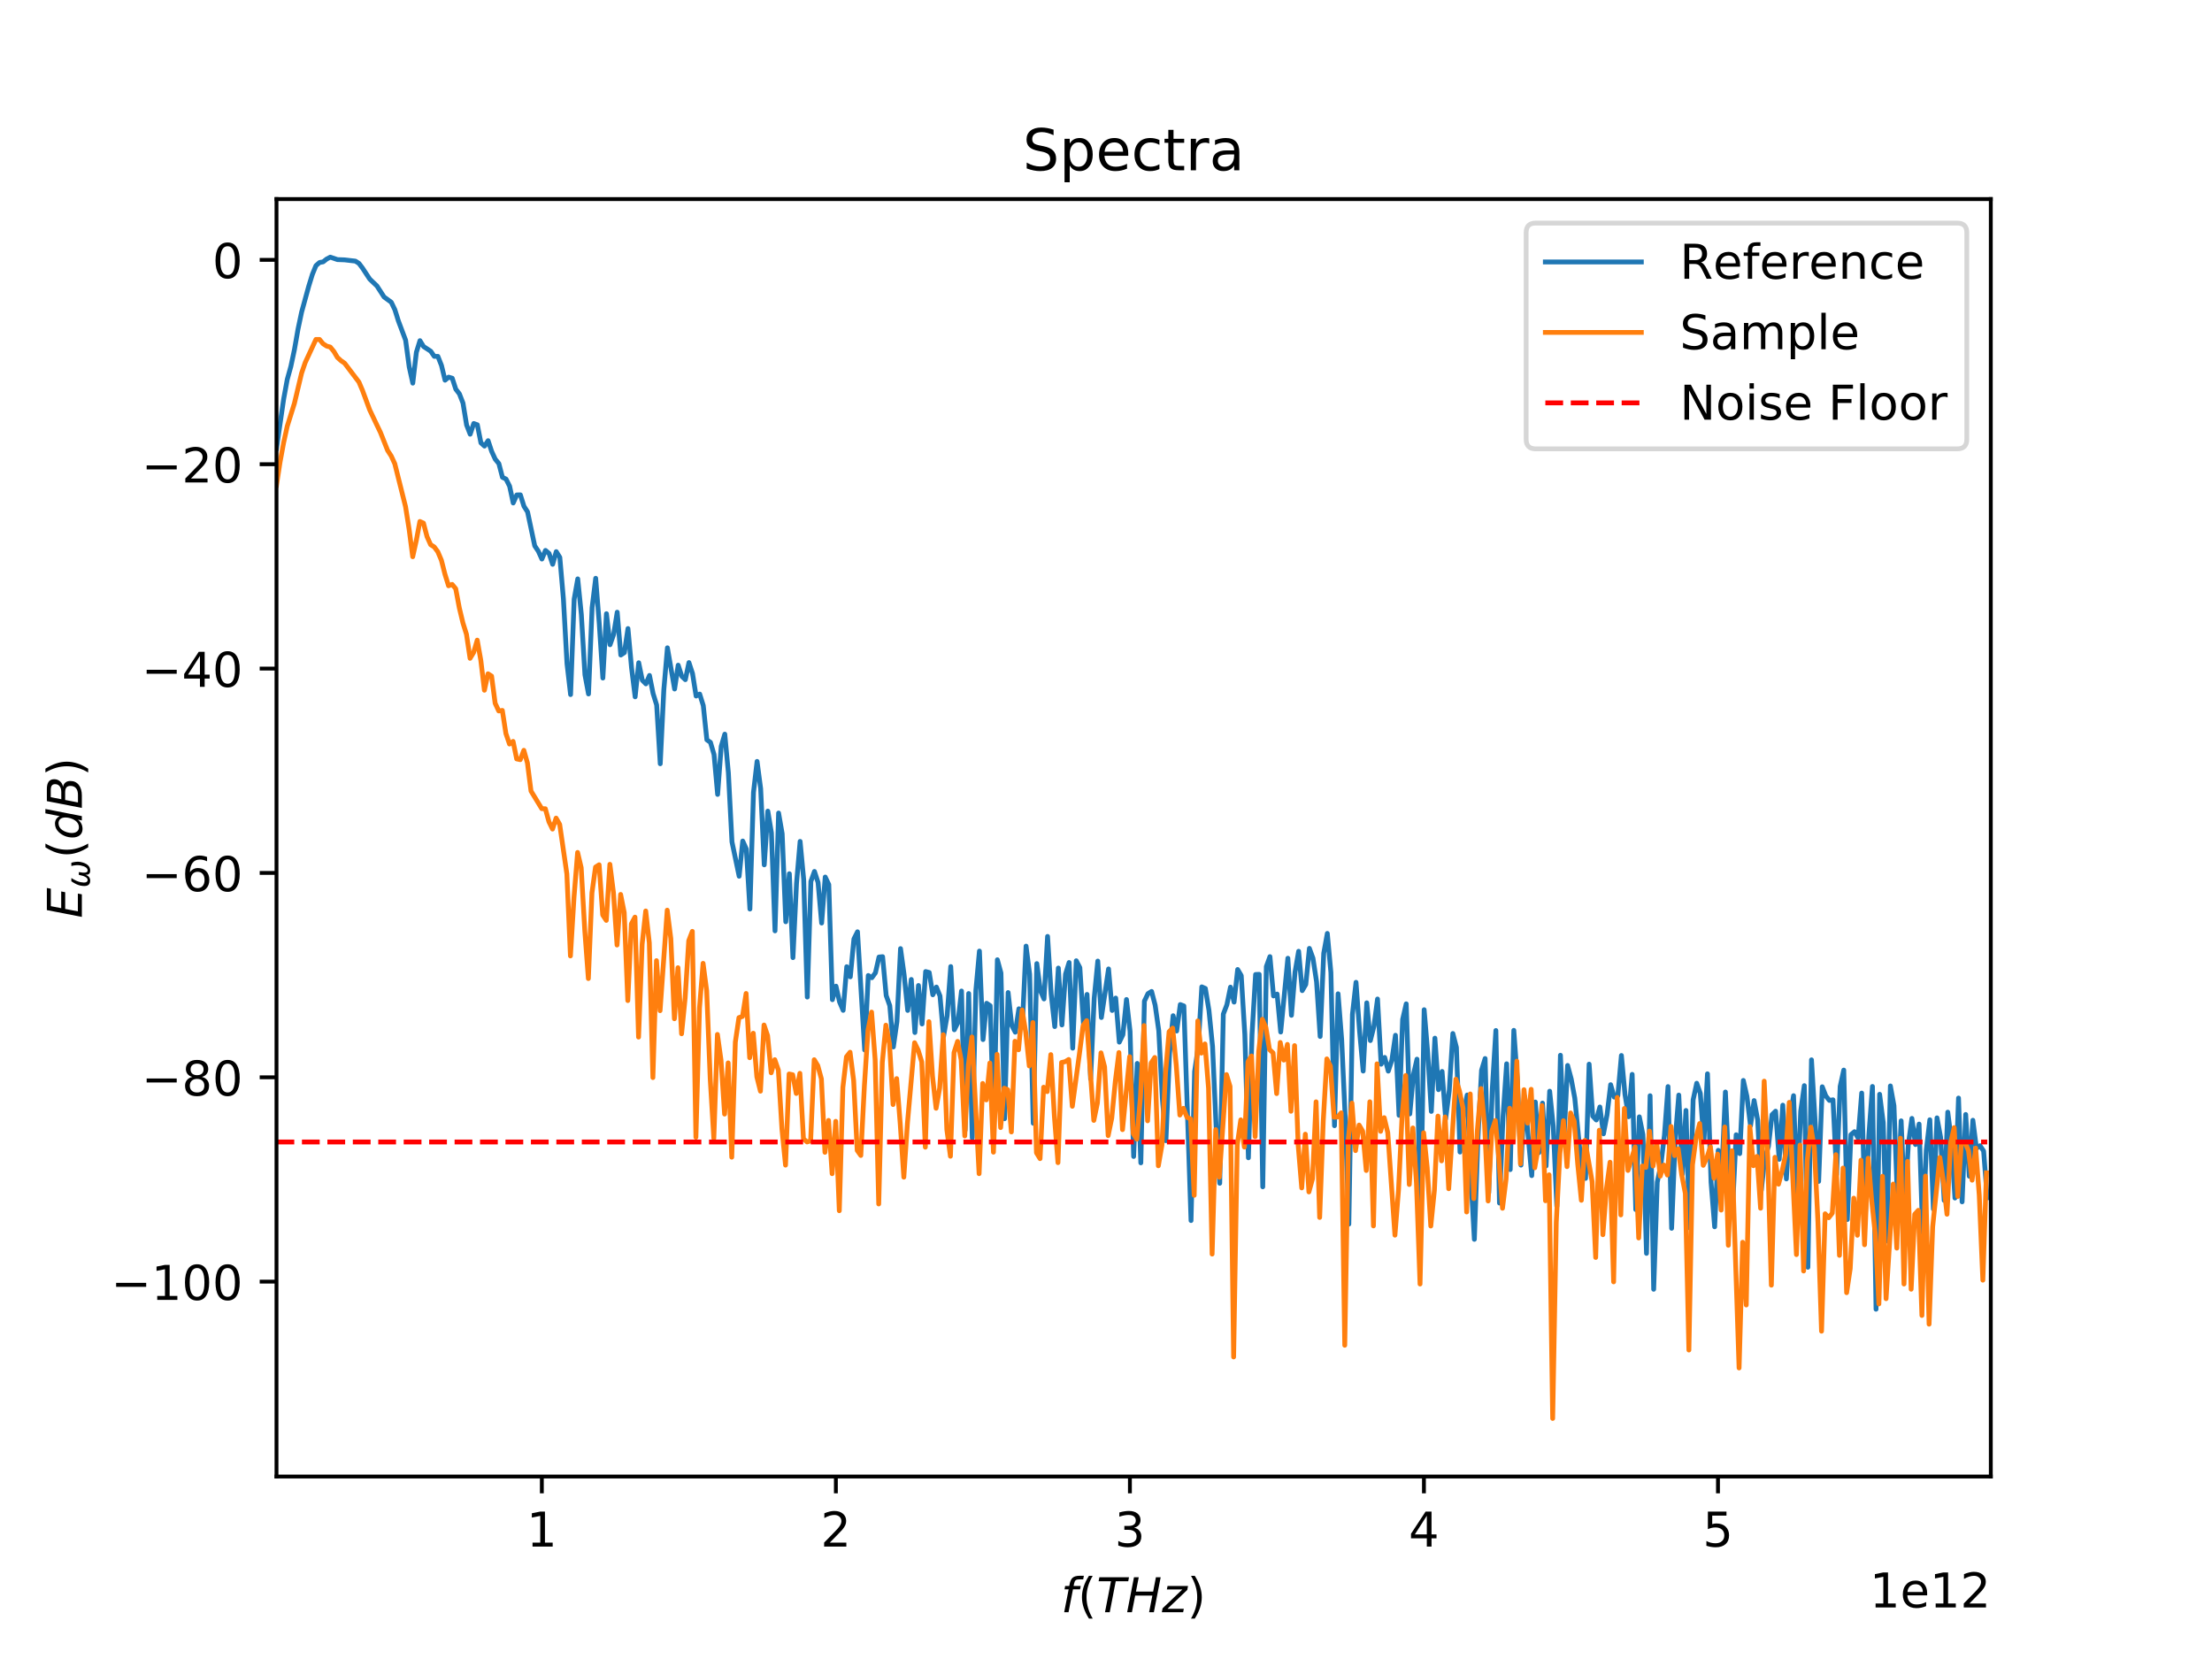 <?xml version="1.0" encoding="utf-8" standalone="no"?>
<!DOCTYPE svg PUBLIC "-//W3C//DTD SVG 1.1//EN"
  "http://www.w3.org/Graphics/SVG/1.1/DTD/svg11.dtd">
<!-- Created with matplotlib (https://matplotlib.org/) -->
<svg height="345.6pt" version="1.1" viewBox="0 0 460.8 345.6" width="460.8pt" xmlns="http://www.w3.org/2000/svg" xmlns:xlink="http://www.w3.org/1999/xlink">
 <defs>
  <style type="text/css">
*{stroke-linecap:butt;stroke-linejoin:round;}
  </style>
 </defs>
 <g id="figure_1">
  <g id="patch_1">
   <path d="M 0 345.6 
L 460.8 345.6 
L 460.8 0 
L 0 0 
z
" style="fill:#ffffff;"/>
  </g>
  <g id="axes_1">
   <g id="patch_2">
    <path d="M 57.6 307.584 
L 414.72 307.584 
L 414.72 41.472 
L 57.6 41.472 
z
" style="fill:#ffffff;"/>
   </g>
   <g id="matplotlib.axis_1">
    <g id="xtick_1">
     <g id="line2d_1">
      <defs>
       <path d="M 0 0 
L 0 3.5 
" id="m67a1e6353a" style="stroke:#000000;stroke-width:0.8;"/>
      </defs>
      <g>
       <use style="stroke:#000000;stroke-width:0.8;" x="112.876" xlink:href="#m67a1e6353a" y="307.584"/>
      </g>
     </g>
     <g id="text_1">
      <!-- 1 -->
      <defs>
       <path d="M 12.406 8.297 
L 28.516 8.297 
L 28.516 63.922 
L 10.984 60.406 
L 10.984 69.391 
L 28.422 72.906 
L 38.281 72.906 
L 38.281 8.297 
L 54.391 8.297 
L 54.391 0 
L 12.406 0 
z
" id="DejaVuSans-49"/>
      </defs>
      <g transform="translate(109.694 322.182)scale(0.1 -0.1)">
       <use xlink:href="#DejaVuSans-49"/>
      </g>
     </g>
    </g>
    <g id="xtick_2">
     <g id="line2d_2">
      <g>
       <use style="stroke:#000000;stroke-width:0.8;" x="174.128" xlink:href="#m67a1e6353a" y="307.584"/>
      </g>
     </g>
     <g id="text_2">
      <!-- 2 -->
      <defs>
       <path d="M 19.188 8.297 
L 53.609 8.297 
L 53.609 0 
L 7.328 0 
L 7.328 8.297 
Q 12.938 14.109 22.625 23.891 
Q 32.328 33.688 34.812 36.531 
Q 39.547 41.844 41.422 45.531 
Q 43.312 49.219 43.312 52.781 
Q 43.312 58.594 39.234 62.25 
Q 35.156 65.922 28.609 65.922 
Q 23.969 65.922 18.812 64.312 
Q 13.672 62.703 7.812 59.422 
L 7.812 69.391 
Q 13.766 71.781 18.938 73 
Q 24.125 74.219 28.422 74.219 
Q 39.75 74.219 46.484 68.547 
Q 53.219 62.891 53.219 53.422 
Q 53.219 48.922 51.531 44.891 
Q 49.859 40.875 45.406 35.406 
Q 44.188 33.984 37.641 27.219 
Q 31.109 20.453 19.188 8.297 
z
" id="DejaVuSans-50"/>
      </defs>
      <g transform="translate(170.947 322.182)scale(0.1 -0.1)">
       <use xlink:href="#DejaVuSans-50"/>
      </g>
     </g>
    </g>
    <g id="xtick_3">
     <g id="line2d_3">
      <g>
       <use style="stroke:#000000;stroke-width:0.8;" x="235.381" xlink:href="#m67a1e6353a" y="307.584"/>
      </g>
     </g>
     <g id="text_3">
      <!-- 3 -->
      <defs>
       <path d="M 40.578 39.312 
Q 47.656 37.797 51.625 33 
Q 55.609 28.219 55.609 21.188 
Q 55.609 10.406 48.188 4.484 
Q 40.766 -1.422 27.094 -1.422 
Q 22.516 -1.422 17.656 -0.516 
Q 12.797 0.391 7.625 2.203 
L 7.625 11.719 
Q 11.719 9.328 16.594 8.109 
Q 21.484 6.891 26.812 6.891 
Q 36.078 6.891 40.938 10.547 
Q 45.797 14.203 45.797 21.188 
Q 45.797 27.641 41.281 31.266 
Q 36.766 34.906 28.719 34.906 
L 20.219 34.906 
L 20.219 43.016 
L 29.109 43.016 
Q 36.375 43.016 40.234 45.922 
Q 44.094 48.828 44.094 54.297 
Q 44.094 59.906 40.109 62.906 
Q 36.141 65.922 28.719 65.922 
Q 24.656 65.922 20.016 65.031 
Q 15.375 64.156 9.812 62.312 
L 9.812 71.094 
Q 15.438 72.656 20.344 73.438 
Q 25.25 74.219 29.594 74.219 
Q 40.828 74.219 47.359 69.109 
Q 53.906 64.016 53.906 55.328 
Q 53.906 49.266 50.438 45.094 
Q 46.969 40.922 40.578 39.312 
z
" id="DejaVuSans-51"/>
      </defs>
      <g transform="translate(232.199 322.182)scale(0.1 -0.1)">
       <use xlink:href="#DejaVuSans-51"/>
      </g>
     </g>
    </g>
    <g id="xtick_4">
     <g id="line2d_4">
      <g>
       <use style="stroke:#000000;stroke-width:0.8;" x="296.633" xlink:href="#m67a1e6353a" y="307.584"/>
      </g>
     </g>
     <g id="text_4">
      <!-- 4 -->
      <defs>
       <path d="M 37.797 64.312 
L 12.891 25.391 
L 37.797 25.391 
z
M 35.203 72.906 
L 47.609 72.906 
L 47.609 25.391 
L 58.016 25.391 
L 58.016 17.188 
L 47.609 17.188 
L 47.609 0 
L 37.797 0 
L 37.797 17.188 
L 4.891 17.188 
L 4.891 26.703 
z
" id="DejaVuSans-52"/>
      </defs>
      <g transform="translate(293.452 322.182)scale(0.1 -0.1)">
       <use xlink:href="#DejaVuSans-52"/>
      </g>
     </g>
    </g>
    <g id="xtick_5">
     <g id="line2d_5">
      <g>
       <use style="stroke:#000000;stroke-width:0.8;" x="357.886" xlink:href="#m67a1e6353a" y="307.584"/>
      </g>
     </g>
     <g id="text_5">
      <!-- 5 -->
      <defs>
       <path d="M 10.797 72.906 
L 49.516 72.906 
L 49.516 64.594 
L 19.828 64.594 
L 19.828 46.734 
Q 21.969 47.469 24.109 47.828 
Q 26.266 48.188 28.422 48.188 
Q 40.625 48.188 47.75 41.5 
Q 54.891 34.812 54.891 23.391 
Q 54.891 11.625 47.562 5.094 
Q 40.234 -1.422 26.906 -1.422 
Q 22.312 -1.422 17.547 -0.641 
Q 12.797 0.141 7.719 1.703 
L 7.719 11.625 
Q 12.109 9.234 16.797 8.062 
Q 21.484 6.891 26.703 6.891 
Q 35.156 6.891 40.078 11.328 
Q 45.016 15.766 45.016 23.391 
Q 45.016 31 40.078 35.438 
Q 35.156 39.891 26.703 39.891 
Q 22.75 39.891 18.812 39.016 
Q 14.891 38.141 10.797 36.281 
z
" id="DejaVuSans-53"/>
      </defs>
      <g transform="translate(354.704 322.182)scale(0.1 -0.1)">
       <use xlink:href="#DejaVuSans-53"/>
      </g>
     </g>
    </g>
    <g id="text_6">
     <!-- $f (THz)$ -->
     <defs>
      <path d="M 47.797 75.984 
L 46.391 68.5 
L 37.797 68.5 
Q 32.906 68.5 30.688 66.578 
Q 28.469 64.656 27.391 59.516 
L 26.422 54.688 
L 41.219 54.688 
L 39.891 47.703 
L 25.094 47.703 
L 15.828 0 
L 6.781 0 
L 16.109 47.703 
L 7.516 47.703 
L 8.797 54.688 
L 17.391 54.688 
L 18.109 58.5 
Q 19.969 68.172 24.625 72.078 
Q 29.297 75.984 39.312 75.984 
z
" id="DejaVuSans-Oblique-102"/>
      <path d="M 31 75.875 
Q 24.469 64.656 21.281 53.656 
Q 18.109 42.672 18.109 31.391 
Q 18.109 20.125 21.312 9.062 
Q 24.516 -2 31 -13.188 
L 23.188 -13.188 
Q 15.875 -1.703 12.234 9.375 
Q 8.594 20.453 8.594 31.391 
Q 8.594 42.281 12.203 53.312 
Q 15.828 64.359 23.188 75.875 
z
" id="DejaVuSans-40"/>
      <path d="M 5.906 72.906 
L 67.578 72.906 
L 66.016 64.594 
L 39.984 64.594 
L 27.484 0 
L 17.578 0 
L 30.078 64.594 
L 4.297 64.594 
z
" id="DejaVuSans-Oblique-84"/>
      <path d="M 16.891 72.906 
L 26.812 72.906 
L 21 43.016 
L 56.781 43.016 
L 62.594 72.906 
L 72.516 72.906 
L 58.297 0 
L 48.391 0 
L 55.172 34.719 
L 19.391 34.719 
L 12.594 0 
L 2.688 0 
z
" id="DejaVuSans-Oblique-72"/>
      <path d="M 11.625 54.688 
L 54.297 54.688 
L 52.688 46.484 
L 11.531 7.172 
L 45.516 7.172 
L 44.094 0 
L -0.297 0 
L 1.312 8.203 
L 42.484 47.516 
L 10.203 47.516 
z
" id="DejaVuSans-Oblique-122"/>
      <path d="M 8.016 75.875 
L 15.828 75.875 
Q 23.141 64.359 26.781 53.312 
Q 30.422 42.281 30.422 31.391 
Q 30.422 20.453 26.781 9.375 
Q 23.141 -1.703 15.828 -13.188 
L 8.016 -13.188 
Q 14.5 -2 17.703 9.062 
Q 20.906 20.125 20.906 31.391 
Q 20.906 42.672 17.703 53.656 
Q 14.5 64.656 8.016 75.875 
z
" id="DejaVuSans-41"/>
     </defs>
     <g transform="translate(221.01 335.861)scale(0.1 -0.1)">
      <use transform="translate(0 0.016)" xlink:href="#DejaVuSans-Oblique-102"/>
      <use transform="translate(35.205 0.016)" xlink:href="#DejaVuSans-40"/>
      <use transform="translate(74.219 0.016)" xlink:href="#DejaVuSans-Oblique-84"/>
      <use transform="translate(135.303 0.016)" xlink:href="#DejaVuSans-Oblique-72"/>
      <use transform="translate(210.498 0.016)" xlink:href="#DejaVuSans-Oblique-122"/>
      <use transform="translate(262.988 0.016)" xlink:href="#DejaVuSans-41"/>
     </g>
    </g>
    <g id="text_7">
     <!-- 1e12 -->
     <defs>
      <path d="M 56.203 29.594 
L 56.203 25.203 
L 14.891 25.203 
Q 15.484 15.922 20.484 11.062 
Q 25.484 6.203 34.422 6.203 
Q 39.594 6.203 44.453 7.469 
Q 49.312 8.734 54.109 11.281 
L 54.109 2.781 
Q 49.266 0.734 44.188 -0.344 
Q 39.109 -1.422 33.891 -1.422 
Q 20.797 -1.422 13.156 6.188 
Q 5.516 13.812 5.516 26.812 
Q 5.516 40.234 12.766 48.109 
Q 20.016 56 32.328 56 
Q 43.359 56 49.781 48.891 
Q 56.203 41.797 56.203 29.594 
z
M 47.219 32.234 
Q 47.125 39.594 43.094 43.984 
Q 39.062 48.391 32.422 48.391 
Q 24.906 48.391 20.391 44.141 
Q 15.875 39.891 15.188 32.172 
z
" id="DejaVuSans-101"/>
     </defs>
     <g transform="translate(389.479 334.861)scale(0.1 -0.1)">
      <use xlink:href="#DejaVuSans-49"/>
      <use x="63.623" xlink:href="#DejaVuSans-101"/>
      <use x="125.146" xlink:href="#DejaVuSans-49"/>
      <use x="188.77" xlink:href="#DejaVuSans-50"/>
     </g>
    </g>
   </g>
   <g id="matplotlib.axis_2">
    <g id="ytick_1">
     <g id="line2d_6">
      <defs>
       <path d="M 0 0 
L -3.5 0 
" id="m14f58f505a" style="stroke:#000000;stroke-width:0.8;"/>
      </defs>
      <g>
       <use style="stroke:#000000;stroke-width:0.8;" x="57.6" xlink:href="#m14f58f505a" y="266.992"/>
      </g>
     </g>
     <g id="text_8">
      <!-- −100 -->
      <defs>
       <path d="M 10.594 35.5 
L 73.188 35.5 
L 73.188 27.203 
L 10.594 27.203 
z
" id="DejaVuSans-8722"/>
       <path d="M 31.781 66.406 
Q 24.172 66.406 20.328 58.906 
Q 16.5 51.422 16.5 36.375 
Q 16.5 21.391 20.328 13.891 
Q 24.172 6.391 31.781 6.391 
Q 39.453 6.391 43.281 13.891 
Q 47.125 21.391 47.125 36.375 
Q 47.125 51.422 43.281 58.906 
Q 39.453 66.406 31.781 66.406 
z
M 31.781 74.219 
Q 44.047 74.219 50.516 64.516 
Q 56.984 54.828 56.984 36.375 
Q 56.984 17.969 50.516 8.266 
Q 44.047 -1.422 31.781 -1.422 
Q 19.531 -1.422 13.062 8.266 
Q 6.594 17.969 6.594 36.375 
Q 6.594 54.828 13.062 64.516 
Q 19.531 74.219 31.781 74.219 
z
" id="DejaVuSans-48"/>
      </defs>
      <g transform="translate(23.133 270.792)scale(0.1 -0.1)">
       <use xlink:href="#DejaVuSans-8722"/>
       <use x="83.789" xlink:href="#DejaVuSans-49"/>
       <use x="147.412" xlink:href="#DejaVuSans-48"/>
       <use x="211.035" xlink:href="#DejaVuSans-48"/>
      </g>
     </g>
    </g>
    <g id="ytick_2">
     <g id="line2d_7">
      <g>
       <use style="stroke:#000000;stroke-width:0.8;" x="57.6" xlink:href="#m14f58f505a" y="224.421"/>
      </g>
     </g>
     <g id="text_9">
      <!-- −80 -->
      <defs>
       <path d="M 31.781 34.625 
Q 24.75 34.625 20.719 30.859 
Q 16.703 27.094 16.703 20.516 
Q 16.703 13.922 20.719 10.156 
Q 24.75 6.391 31.781 6.391 
Q 38.812 6.391 42.859 10.172 
Q 46.922 13.969 46.922 20.516 
Q 46.922 27.094 42.891 30.859 
Q 38.875 34.625 31.781 34.625 
z
M 21.922 38.812 
Q 15.578 40.375 12.031 44.719 
Q 8.5 49.078 8.5 55.328 
Q 8.5 64.062 14.719 69.141 
Q 20.953 74.219 31.781 74.219 
Q 42.672 74.219 48.875 69.141 
Q 55.078 64.062 55.078 55.328 
Q 55.078 49.078 51.531 44.719 
Q 48 40.375 41.703 38.812 
Q 48.828 37.156 52.797 32.312 
Q 56.781 27.484 56.781 20.516 
Q 56.781 9.906 50.312 4.234 
Q 43.844 -1.422 31.781 -1.422 
Q 19.734 -1.422 13.25 4.234 
Q 6.781 9.906 6.781 20.516 
Q 6.781 27.484 10.781 32.312 
Q 14.797 37.156 21.922 38.812 
z
M 18.312 54.391 
Q 18.312 48.734 21.844 45.562 
Q 25.391 42.391 31.781 42.391 
Q 38.141 42.391 41.719 45.562 
Q 45.312 48.734 45.312 54.391 
Q 45.312 60.062 41.719 63.234 
Q 38.141 66.406 31.781 66.406 
Q 25.391 66.406 21.844 63.234 
Q 18.312 60.062 18.312 54.391 
z
" id="DejaVuSans-56"/>
      </defs>
      <g transform="translate(29.495 228.22)scale(0.1 -0.1)">
       <use xlink:href="#DejaVuSans-8722"/>
       <use x="83.789" xlink:href="#DejaVuSans-56"/>
       <use x="147.412" xlink:href="#DejaVuSans-48"/>
      </g>
     </g>
    </g>
    <g id="ytick_3">
     <g id="line2d_8">
      <g>
       <use style="stroke:#000000;stroke-width:0.8;" x="57.6" xlink:href="#m14f58f505a" y="181.849"/>
      </g>
     </g>
     <g id="text_10">
      <!-- −60 -->
      <defs>
       <path d="M 33.016 40.375 
Q 26.375 40.375 22.484 35.828 
Q 18.609 31.297 18.609 23.391 
Q 18.609 15.531 22.484 10.953 
Q 26.375 6.391 33.016 6.391 
Q 39.656 6.391 43.531 10.953 
Q 47.406 15.531 47.406 23.391 
Q 47.406 31.297 43.531 35.828 
Q 39.656 40.375 33.016 40.375 
z
M 52.594 71.297 
L 52.594 62.312 
Q 48.875 64.062 45.094 64.984 
Q 41.312 65.922 37.594 65.922 
Q 27.828 65.922 22.672 59.328 
Q 17.531 52.734 16.797 39.406 
Q 19.672 43.656 24.016 45.922 
Q 28.375 48.188 33.594 48.188 
Q 44.578 48.188 50.953 41.516 
Q 57.328 34.859 57.328 23.391 
Q 57.328 12.156 50.688 5.359 
Q 44.047 -1.422 33.016 -1.422 
Q 20.359 -1.422 13.672 8.266 
Q 6.984 17.969 6.984 36.375 
Q 6.984 53.656 15.188 63.938 
Q 23.391 74.219 37.203 74.219 
Q 40.922 74.219 44.703 73.484 
Q 48.484 72.75 52.594 71.297 
z
" id="DejaVuSans-54"/>
      </defs>
      <g transform="translate(29.495 185.649)scale(0.1 -0.1)">
       <use xlink:href="#DejaVuSans-8722"/>
       <use x="83.789" xlink:href="#DejaVuSans-54"/>
       <use x="147.412" xlink:href="#DejaVuSans-48"/>
      </g>
     </g>
    </g>
    <g id="ytick_4">
     <g id="line2d_9">
      <g>
       <use style="stroke:#000000;stroke-width:0.8;" x="57.6" xlink:href="#m14f58f505a" y="139.278"/>
      </g>
     </g>
     <g id="text_11">
      <!-- −40 -->
      <g transform="translate(29.495 143.077)scale(0.1 -0.1)">
       <use xlink:href="#DejaVuSans-8722"/>
       <use x="83.789" xlink:href="#DejaVuSans-52"/>
       <use x="147.412" xlink:href="#DejaVuSans-48"/>
      </g>
     </g>
    </g>
    <g id="ytick_5">
     <g id="line2d_10">
      <g>
       <use style="stroke:#000000;stroke-width:0.8;" x="57.6" xlink:href="#m14f58f505a" y="96.706"/>
      </g>
     </g>
     <g id="text_12">
      <!-- −20 -->
      <g transform="translate(29.495 100.506)scale(0.1 -0.1)">
       <use xlink:href="#DejaVuSans-8722"/>
       <use x="83.789" xlink:href="#DejaVuSans-50"/>
       <use x="147.412" xlink:href="#DejaVuSans-48"/>
      </g>
     </g>
    </g>
    <g id="ytick_6">
     <g id="line2d_11">
      <g>
       <use style="stroke:#000000;stroke-width:0.8;" x="57.6" xlink:href="#m14f58f505a" y="54.135"/>
      </g>
     </g>
     <g id="text_13">
      <!-- 0 -->
      <g transform="translate(44.237 57.934)scale(0.1 -0.1)">
       <use xlink:href="#DejaVuSans-48"/>
      </g>
     </g>
    </g>
    <g id="text_14">
     <!-- $E_{\omega} (dB)$ -->
     <defs>
      <path d="M 16.891 72.906 
L 62.984 72.906 
L 61.375 64.594 
L 25.094 64.594 
L 20.906 43.016 
L 55.719 43.016 
L 54.109 34.719 
L 19.281 34.719 
L 14.203 8.297 
L 51.312 8.297 
L 49.703 0 
L 2.688 0 
z
" id="DejaVuSans-Oblique-69"/>
      <path d="M 21.391 -1.422 
Q 1.125 -1.422 6.781 27.594 
Q 8.984 39.062 19.625 54.688 
L 29.297 54.688 
Q 19.234 39.062 17 27.344 
Q 12.797 6.203 23.734 6.203 
Q 33.844 6.203 38.719 32.469 
L 47.016 32.469 
Q 41.703 6.062 51.812 6.203 
Q 62.703 6.297 66.797 27.344 
Q 69.047 39.062 65.141 54.688 
L 74.812 54.688 
Q 79.297 39.062 77.094 27.594 
Q 71.531 -1.469 51.219 -1.422 
Q 37.938 -1.375 39.109 13.188 
Q 34.281 -1.422 21.391 -1.422 
z
" id="DejaVuSans-Oblique-969"/>
      <path d="M 41.797 8.203 
Q 38.188 3.469 33.25 1.016 
Q 28.328 -1.422 22.312 -1.422 
Q 14.109 -1.422 9.344 4.172 
Q 4.594 9.766 4.594 19.484 
Q 4.594 27.594 7.469 34.938 
Q 10.359 42.281 15.828 48.094 
Q 19.438 51.953 23.969 53.969 
Q 28.516 56 33.5 56 
Q 38.766 56 42.797 53.453 
Q 46.828 50.922 49.031 46.188 
L 54.891 75.984 
L 63.922 75.984 
L 49.125 0 
L 40.094 0 
z
M 13.922 21.094 
Q 13.922 14.016 17.109 10.062 
Q 20.312 6.109 25.984 6.109 
Q 30.172 6.109 33.766 8.125 
Q 37.359 10.156 40.094 14.109 
Q 42.969 18.219 44.625 23.578 
Q 46.297 28.953 46.297 34.188 
Q 46.297 40.969 43.094 44.766 
Q 39.891 48.578 34.281 48.578 
Q 30.031 48.578 26.359 46.578 
Q 22.703 44.578 20.125 40.828 
Q 17.281 36.766 15.594 31.391 
Q 13.922 26.031 13.922 21.094 
z
" id="DejaVuSans-Oblique-100"/>
      <path d="M 16.891 72.906 
L 42.094 72.906 
Q 52.344 72.906 57.422 69.094 
Q 62.5 65.281 62.5 57.625 
Q 62.5 50.594 58.125 45.484 
Q 53.766 40.375 46.688 39.312 
Q 52.734 37.938 55.766 34.078 
Q 58.797 30.219 58.797 23.781 
Q 58.797 12.797 50.656 6.391 
Q 42.531 0 28.422 0 
L 2.688 0 
z
M 19.281 34.812 
L 14.109 8.109 
L 29.984 8.109 
Q 38.922 8.109 43.75 12.203 
Q 48.578 16.312 48.578 23.781 
Q 48.578 29.547 45.375 32.172 
Q 42.188 34.812 35.109 34.812 
z
M 25.094 64.797 
L 20.797 42.828 
L 35.5 42.828 
Q 43.359 42.828 47.781 46.234 
Q 52.203 49.656 52.203 55.719 
Q 52.203 60.453 49.219 62.625 
Q 46.234 64.797 39.703 64.797 
z
" id="DejaVuSans-Oblique-66"/>
     </defs>
     <g transform="translate(17.053 191.278)rotate(-90)scale(0.1 -0.1)">
      <use transform="translate(0 0.016)" xlink:href="#DejaVuSans-Oblique-69"/>
      <use transform="translate(63.184 -16.391)scale(0.7)" xlink:href="#DejaVuSans-Oblique-969"/>
      <use transform="translate(124.536 0.016)" xlink:href="#DejaVuSans-40"/>
      <use transform="translate(163.55 0.016)" xlink:href="#DejaVuSans-Oblique-100"/>
      <use transform="translate(227.026 0.016)" xlink:href="#DejaVuSans-Oblique-66"/>
      <use transform="translate(295.63 0.016)" xlink:href="#DejaVuSans-41"/>
     </g>
    </g>
   </g>
   <g id="line2d_12">
    <path clip-path="url(#pd295e64d7d)" d="M 57.6 93.415 
L 59.094 83.114 
L 59.841 79.037 
L 60.588 76.345 
L 61.336 72.829 
L 62.083 68.564 
L 62.83 65.016 
L 64.324 59.592 
L 65.071 57.166 
L 65.818 55.34 
L 66.565 54.683 
L 67.312 54.548 
L 68.06 53.955 
L 68.807 53.568 
L 70.301 54.079 
L 71.795 54.135 
L 73.289 54.311 
L 74.036 54.394 
L 74.784 54.871 
L 75.531 55.867 
L 77.025 58.142 
L 78.519 59.563 
L 80.013 61.87 
L 81.508 62.959 
L 82.255 64.511 
L 83.002 66.888 
L 84.496 70.863 
L 85.243 76.428 
L 85.99 79.813 
L 86.737 73.394 
L 87.485 70.964 
L 88.232 72.186 
L 89.726 73.161 
L 90.473 74.239 
L 91.22 74.238 
L 91.967 76.128 
L 92.714 79.199 
L 93.461 78.564 
L 94.209 78.788 
L 94.956 81.08 
L 95.703 82.046 
L 96.45 83.968 
L 97.197 88.525 
L 97.944 90.454 
L 98.691 88.222 
L 99.438 88.488 
L 100.185 92.254 
L 100.933 92.932 
L 101.68 91.798 
L 102.427 94.047 
L 103.174 95.666 
L 103.921 96.571 
L 104.668 99.43 
L 105.415 99.796 
L 106.162 101.288 
L 106.909 104.781 
L 107.657 103.105 
L 108.404 103.085 
L 109.151 105.468 
L 109.898 106.629 
L 111.392 113.704 
L 112.139 114.818 
L 112.886 116.462 
L 113.633 114.661 
L 114.381 115.289 
L 115.128 117.558 
L 115.875 114.912 
L 116.622 116.103 
L 117.369 124.758 
L 118.116 138.255 
L 118.863 144.693 
L 119.61 124.815 
L 120.357 120.589 
L 121.105 128.014 
L 121.852 140.564 
L 122.599 144.565 
L 123.346 126.57 
L 124.093 120.465 
L 124.84 129.971 
L 125.587 141.249 
L 126.334 127.845 
L 127.082 134.313 
L 127.829 132.168 
L 128.576 127.531 
L 129.323 136.456 
L 130.07 135.953 
L 130.817 130.941 
L 131.564 139.118 
L 132.311 145.163 
L 133.058 138.06 
L 133.806 141.71 
L 134.553 142.464 
L 135.3 140.708 
L 136.047 144.461 
L 136.794 146.867 
L 137.541 159.107 
L 138.288 143.691 
L 139.035 134.949 
L 140.53 143.535 
L 141.277 138.566 
L 142.024 140.879 
L 142.771 141.588 
L 143.518 138.024 
L 144.265 140.301 
L 145.012 144.998 
L 145.759 144.587 
L 146.506 146.986 
L 147.254 154.121 
L 148.001 154.642 
L 148.748 157.186 
L 149.495 165.493 
L 150.242 155.472 
L 150.989 152.935 
L 151.736 161.003 
L 152.483 175.376 
L 153.978 182.536 
L 154.725 175.2 
L 155.472 176.858 
L 156.219 189.372 
L 156.966 165.068 
L 157.713 158.613 
L 158.46 164.293 
L 159.207 180.166 
L 159.954 168.968 
L 160.702 173.501 
L 161.449 193.918 
L 162.196 169.368 
L 162.943 173.675 
L 163.69 192.021 
L 164.437 182.01 
L 165.184 199.494 
L 165.931 183.99 
L 166.678 175.277 
L 167.426 183.244 
L 168.173 207.708 
L 168.92 183.615 
L 169.667 181.534 
L 170.414 183.831 
L 171.161 192.287 
L 171.908 182.7 
L 172.655 184.274 
L 173.403 208.255 
L 174.15 205.435 
L 174.897 208.731 
L 175.644 210.477 
L 176.391 201.382 
L 177.138 203.491 
L 177.885 195.605 
L 178.632 194.108 
L 180.127 218.728 
L 180.874 203.215 
L 181.621 203.68 
L 182.368 202.653 
L 183.115 199.368 
L 183.862 199.292 
L 184.609 207.389 
L 185.356 209.49 
L 186.103 218.102 
L 186.851 212.817 
L 187.598 197.611 
L 188.345 203.072 
L 189.092 210.491 
L 189.839 204.038 
L 190.586 215.093 
L 191.333 205.294 
L 192.08 213.31 
L 192.827 202.391 
L 193.575 202.592 
L 194.322 207.233 
L 195.069 205.623 
L 195.816 207.477 
L 196.563 215.879 
L 197.31 211.577 
L 198.057 201.352 
L 198.804 214.518 
L 199.551 213.017 
L 200.299 206.449 
L 201.046 235.449 
L 201.793 206.969 
L 202.54 237.073 
L 203.287 206.346 
L 204.034 198.124 
L 204.781 216.562 
L 205.528 208.997 
L 206.275 209.508 
L 207.023 234.795 
L 207.77 199.935 
L 208.517 202.692 
L 209.264 233.056 
L 210.011 206.76 
L 210.758 213.594 
L 211.505 215.03 
L 212.252 210.147 
L 212.999 212.992 
L 213.747 197.09 
L 214.494 202.963 
L 215.241 233.994 
L 215.988 200.734 
L 216.735 206.379 
L 217.482 208.1 
L 218.229 195.075 
L 218.976 207.069 
L 219.724 213.857 
L 220.471 201.664 
L 221.218 213.516 
L 221.965 202.939 
L 222.712 200.506 
L 223.459 218.353 
L 224.206 200.142 
L 224.953 201.578 
L 225.7 213.265 
L 226.448 207.153 
L 227.195 224.748 
L 227.942 207.926 
L 228.689 200.208 
L 229.436 211.968 
L 230.93 201.844 
L 231.677 210.5 
L 232.424 207.918 
L 233.172 217.097 
L 233.919 215.545 
L 234.666 208.212 
L 235.413 214.851 
L 236.16 240.917 
L 236.907 221.524 
L 237.654 242.244 
L 238.401 208.549 
L 239.148 206.991 
L 239.896 206.533 
L 240.643 209.409 
L 241.39 214.709 
L 242.137 228.782 
L 242.884 237.633 
L 243.631 219.492 
L 244.378 211.59 
L 245.125 214.781 
L 245.872 209.267 
L 246.62 209.555 
L 248.114 254.263 
L 248.861 223.221 
L 249.608 218.103 
L 250.355 205.58 
L 251.102 205.91 
L 251.849 210.487 
L 252.596 218.006 
L 253.344 234.785 
L 254.091 246.497 
L 254.838 211.259 
L 255.585 209.298 
L 256.332 205.636 
L 257.079 208.758 
L 257.826 201.962 
L 258.573 203.235 
L 259.321 215.495 
L 260.068 241.19 
L 260.815 215.52 
L 261.562 203.006 
L 262.309 202.972 
L 263.056 247.238 
L 263.803 201.346 
L 264.55 199.282 
L 265.297 207.474 
L 266.045 207.081 
L 266.792 214.988 
L 268.286 199.62 
L 269.033 211.509 
L 269.78 202.507 
L 270.527 198.166 
L 271.274 206.367 
L 272.021 205.078 
L 272.769 197.564 
L 273.516 199.615 
L 274.263 204.522 
L 275.01 215.916 
L 275.757 198.588 
L 276.504 194.446 
L 277.251 202.587 
L 277.998 234.506 
L 278.745 207.024 
L 279.493 216.508 
L 280.24 233.05 
L 280.987 255.008 
L 281.734 211.337 
L 282.481 204.632 
L 283.228 214.819 
L 283.975 223.121 
L 284.722 208.903 
L 285.469 216.769 
L 286.217 213.789 
L 286.964 208.111 
L 287.711 221.697 
L 288.458 220.278 
L 289.205 223.136 
L 289.952 220.844 
L 290.699 215.666 
L 291.446 232.343 
L 292.193 212.373 
L 292.941 209.117 
L 293.688 232.05 
L 294.435 223.898 
L 295.182 220.643 
L 295.929 254.503 
L 296.676 210.344 
L 297.423 219.345 
L 298.17 231.529 
L 298.917 216.268 
L 299.665 227 
L 300.412 223.201 
L 301.159 233.063 
L 301.906 227.195 
L 302.653 215.298 
L 303.4 218.204 
L 304.147 239.992 
L 304.894 231.777 
L 305.642 228.109 
L 306.389 244.928 
L 307.136 258.178 
L 307.883 237.011 
L 308.63 222.967 
L 309.377 220.51 
L 310.124 248.468 
L 310.871 226.849 
L 311.618 214.672 
L 312.366 250.618 
L 313.113 232.548 
L 313.86 221.604 
L 314.607 243.648 
L 315.354 214.64 
L 316.101 225.055 
L 316.848 242.714 
L 317.595 228.406 
L 319.09 244.905 
L 319.837 229.572 
L 320.584 240.116 
L 321.331 229.793 
L 322.078 242.895 
L 322.825 227.315 
L 323.572 234.685 
L 324.319 251.288 
L 325.066 219.826 
L 325.814 236.98 
L 326.561 221.95 
L 327.308 224.74 
L 328.055 228.76 
L 329.549 244.096 
L 330.296 245.483 
L 331.043 221.682 
L 331.79 232.495 
L 332.538 233.313 
L 333.285 230.607 
L 334.032 236.2 
L 334.779 232.224 
L 335.526 225.96 
L 336.273 228.545 
L 337.02 228.277 
L 337.767 219.878 
L 338.514 227.98 
L 339.262 232.645 
L 340.009 223.812 
L 340.756 251.974 
L 341.503 232.657 
L 342.25 236.37 
L 342.997 261.099 
L 343.744 228.26 
L 344.491 268.579 
L 345.238 246.271 
L 345.986 242.682 
L 346.733 236.467 
L 347.48 226.354 
L 348.227 255.88 
L 348.974 237.393 
L 349.721 228.123 
L 350.468 244.63 
L 351.215 231.327 
L 351.963 255.783 
L 352.71 229.115 
L 353.457 225.658 
L 354.204 227.774 
L 354.951 237.793 
L 355.698 223.693 
L 356.445 246.298 
L 357.192 255.564 
L 357.939 239.637 
L 358.687 244.454 
L 359.434 227.483 
L 360.181 243.955 
L 360.928 251.676 
L 361.675 236.391 
L 362.422 240.317 
L 363.169 225.074 
L 363.916 228.41 
L 364.663 234.5 
L 365.411 229.268 
L 366.158 233.331 
L 366.905 247.987 
L 367.652 241.16 
L 368.399 238.82 
L 369.146 232.215 
L 369.893 231.481 
L 370.64 241.509 
L 371.387 230.228 
L 372.135 245.593 
L 372.882 233.049 
L 373.629 228.25 
L 374.376 249.23 
L 375.123 231.477 
L 375.87 226.157 
L 376.617 263.994 
L 377.364 220.783 
L 378.859 246.112 
L 379.606 226.393 
L 380.353 228.311 
L 381.1 229.238 
L 381.847 229.109 
L 382.594 244.665 
L 383.341 226.317 
L 384.088 222.918 
L 384.835 254.05 
L 385.583 236.372 
L 386.33 235.748 
L 387.077 237.075 
L 387.824 227.709 
L 388.571 253.204 
L 389.318 236.528 
L 390.065 226.328 
L 390.812 272.734 
L 391.559 227.958 
L 392.307 233.843 
L 393.054 258.526 
L 393.801 226.22 
L 394.548 230.335 
L 395.295 250.449 
L 396.042 233.491 
L 396.789 251.521 
L 397.536 238.429 
L 398.284 232.983 
L 399.031 238.429 
L 399.778 234.166 
L 400.525 256.769 
L 401.272 239.667 
L 402.019 233.269 
L 402.766 251.868 
L 403.513 232.87 
L 404.26 236.896 
L 405.008 250.07 
L 405.755 231.682 
L 406.502 237.54 
L 407.249 249.57 
L 407.996 228.746 
L 408.743 250.366 
L 409.49 232.163 
L 410.237 245.034 
L 410.984 233.37 
L 411.732 239.22 
L 412.479 238.672 
L 413.226 239.776 
L 413.973 249.534 
L 413.973 249.534 
" style="fill:none;stroke:#1f77b4;stroke-linecap:square;"/>
   </g>
   <g id="line2d_13">
    <path clip-path="url(#pd295e64d7d)" d="M 57.597 101.09 
L 58.344 96.235 
L 59.091 92.198 
L 59.838 88.792 
L 61.331 84.024 
L 62.825 77.737 
L 63.572 75.551 
L 65.812 70.711 
L 66.559 70.709 
L 67.305 71.614 
L 68.052 72.096 
L 68.799 72.296 
L 69.546 73.208 
L 70.293 74.465 
L 71.039 75.142 
L 71.786 75.658 
L 74.773 79.589 
L 75.52 81.353 
L 77.014 85.39 
L 78.507 88.532 
L 79.254 90.081 
L 80.747 93.834 
L 81.494 94.983 
L 82.241 96.607 
L 84.481 105.54 
L 85.228 110.267 
L 85.975 115.98 
L 86.722 112.61 
L 87.468 108.632 
L 88.215 108.974 
L 88.962 111.801 
L 89.709 113.468 
L 90.456 113.932 
L 91.202 114.937 
L 91.949 116.701 
L 92.696 119.633 
L 93.443 122.032 
L 94.189 121.739 
L 94.936 122.641 
L 95.683 126.622 
L 96.43 129.746 
L 97.177 132.142 
L 97.923 137.142 
L 98.67 135.911 
L 99.417 133.349 
L 100.164 137.558 
L 100.911 143.789 
L 101.657 140.361 
L 102.404 140.838 
L 103.151 146.509 
L 103.898 148.105 
L 104.644 147.994 
L 105.391 152.808 
L 106.138 154.998 
L 106.885 154.442 
L 107.632 158.097 
L 108.378 158.257 
L 109.125 156.303 
L 109.872 158.935 
L 110.619 164.791 
L 112.859 168.46 
L 113.606 168.478 
L 114.353 171.184 
L 115.099 172.713 
L 115.846 170.426 
L 116.593 171.735 
L 118.086 182.042 
L 118.833 199.138 
L 119.58 186.865 
L 120.327 177.578 
L 121.074 180.756 
L 121.82 193.845 
L 122.567 203.852 
L 123.314 185.997 
L 124.061 180.629 
L 124.807 180.149 
L 125.554 190.601 
L 126.301 191.737 
L 127.048 180.053 
L 127.795 185.952 
L 128.541 196.865 
L 129.288 186.324 
L 130.035 190.091 
L 130.782 208.437 
L 131.528 192.456 
L 132.275 191.055 
L 133.022 216.045 
L 133.769 196.677 
L 134.516 189.771 
L 135.262 196.395 
L 136.009 224.48 
L 136.756 200.119 
L 137.503 210.543 
L 138.996 189.603 
L 139.743 195.519 
L 140.49 212.224 
L 141.237 201.591 
L 141.983 215.358 
L 142.73 207.881 
L 143.477 195.98 
L 144.224 194.019 
L 144.97 236.914 
L 145.717 210.01 
L 146.464 200.68 
L 147.211 206.372 
L 147.958 224.828 
L 148.704 237.126 
L 149.451 215.491 
L 150.198 220.844 
L 150.945 232.084 
L 151.691 221.421 
L 152.438 241.061 
L 153.185 217.082 
L 153.932 211.995 
L 154.679 211.743 
L 155.425 206.957 
L 156.172 220.345 
L 156.919 215.239 
L 157.666 224.323 
L 158.412 227.315 
L 159.159 213.53 
L 159.906 215.745 
L 160.653 223.483 
L 161.4 220.749 
L 162.146 222.911 
L 162.893 235.185 
L 163.64 242.716 
L 164.387 223.73 
L 165.133 223.892 
L 165.88 227.793 
L 166.627 223.593 
L 167.374 237.24 
L 168.121 237.89 
L 168.867 237.668 
L 169.614 220.759 
L 170.361 221.989 
L 171.108 224.743 
L 171.854 240.049 
L 172.601 233.402 
L 173.348 244.502 
L 174.095 233.591 
L 174.842 252.215 
L 175.588 226.515 
L 176.335 220.139 
L 177.082 219.197 
L 177.829 225.087 
L 178.576 239.655 
L 179.322 240.706 
L 180.069 226.183 
L 180.816 214.635 
L 181.563 210.837 
L 182.309 220.765 
L 183.056 250.808 
L 183.803 221.289 
L 184.55 213.562 
L 185.297 217.411 
L 186.043 230.096 
L 186.79 224.693 
L 187.537 234.145 
L 188.284 245.226 
L 189.03 234.04 
L 190.524 217.219 
L 191.271 218.765 
L 192.018 221.216 
L 192.764 238.979 
L 193.511 212.83 
L 194.258 224.197 
L 195.005 230.87 
L 195.751 226.66 
L 196.498 215.545 
L 197.245 235.306 
L 197.992 240.866 
L 198.739 219.275 
L 199.485 216.94 
L 200.232 220.795 
L 200.979 236.636 
L 201.726 221.897 
L 202.472 216.012 
L 203.966 244.5 
L 204.713 225.703 
L 205.46 229.131 
L 206.206 221.447 
L 206.953 240.019 
L 207.7 219.642 
L 208.447 234.898 
L 209.193 226.686 
L 209.94 227.017 
L 210.687 235.806 
L 211.434 216.914 
L 212.181 218.693 
L 212.927 210.392 
L 213.674 215.027 
L 214.421 222.058 
L 215.168 213.008 
L 215.914 240.153 
L 216.661 241.367 
L 217.408 226.485 
L 218.155 227.404 
L 218.902 219.694 
L 219.648 232.535 
L 220.395 242.2 
L 221.142 221.336 
L 221.889 221.168 
L 222.635 220.711 
L 223.382 230.458 
L 224.876 219.427 
L 225.623 213.643 
L 226.369 212.618 
L 227.863 233.404 
L 228.61 229.783 
L 229.356 219.33 
L 230.103 222.224 
L 230.85 236.568 
L 231.597 232.939 
L 232.344 225.241 
L 233.09 219.265 
L 233.837 235.327 
L 235.331 220.123 
L 236.077 236.17 
L 236.824 237.305 
L 237.571 228.58 
L 238.318 213.641 
L 239.065 233.485 
L 239.811 221.436 
L 240.558 220.294 
L 241.305 242.855 
L 242.052 238.548 
L 242.798 223.553 
L 243.545 214.924 
L 244.292 214.174 
L 245.039 221.935 
L 245.786 232.286 
L 246.532 230.883 
L 247.279 232.762 
L 248.026 233.093 
L 248.773 249.005 
L 249.519 212.677 
L 250.266 219.383 
L 251.013 217.468 
L 251.76 226.706 
L 252.507 261.247 
L 253.253 235.323 
L 254 245.252 
L 255.494 223.856 
L 256.241 226.324 
L 256.987 282.678 
L 257.734 238.542 
L 258.481 233.285 
L 259.228 238.958 
L 259.974 221.184 
L 260.721 219.971 
L 261.468 236.789 
L 262.215 219.041 
L 262.962 212.334 
L 263.708 214.037 
L 264.455 218.641 
L 265.202 219.333 
L 265.949 227.818 
L 266.695 217.163 
L 267.442 220.838 
L 268.189 217.57 
L 268.936 231.495 
L 269.683 217.816 
L 270.429 238.494 
L 271.176 247.464 
L 271.923 236.269 
L 272.67 248.301 
L 273.416 245.573 
L 274.163 229.529 
L 274.91 253.617 
L 275.657 233.537 
L 276.404 220.59 
L 277.15 222.091 
L 277.897 232.731 
L 278.644 232.689 
L 279.391 231.82 
L 280.137 280.242 
L 280.884 237.187 
L 281.631 229.797 
L 282.378 239.697 
L 283.125 234.37 
L 283.871 235.65 
L 284.618 243.836 
L 285.365 229.521 
L 286.112 255.379 
L 286.858 221.618 
L 287.605 235.678 
L 288.352 232.833 
L 289.099 235.952 
L 290.592 257.308 
L 291.339 247.866 
L 292.086 232.391 
L 292.833 224.047 
L 293.579 246.753 
L 294.326 234.972 
L 295.073 246.422 
L 295.82 267.485 
L 296.567 235.975 
L 297.313 243.217 
L 298.06 255.403 
L 298.807 247.996 
L 299.554 232.5 
L 300.3 241.832 
L 301.047 232.678 
L 301.794 247.639 
L 303.288 224.814 
L 304.034 227.278 
L 304.781 230.875 
L 305.528 252.48 
L 306.275 227.889 
L 307.021 249.691 
L 307.768 235.385 
L 308.515 226.765 
L 309.262 234.269 
L 310.009 250.187 
L 310.755 235.683 
L 311.502 233.42 
L 312.249 241.468 
L 312.996 251.701 
L 313.742 245.602 
L 314.489 230.865 
L 315.236 237.796 
L 315.983 221.05 
L 316.73 242.447 
L 317.476 227.004 
L 318.223 233.967 
L 318.97 226.922 
L 319.717 243.271 
L 320.463 238.934 
L 321.21 230.301 
L 321.957 250.14 
L 322.704 244.739 
L 323.451 295.488 
L 324.197 254.629 
L 324.944 240.346 
L 325.691 233.46 
L 326.438 243.033 
L 327.184 231.848 
L 327.931 233.549 
L 328.678 242.559 
L 329.425 250.044 
L 330.172 237.566 
L 331.665 246.146 
L 332.412 261.952 
L 333.159 235.448 
L 333.906 257.214 
L 334.652 247.657 
L 335.399 242.106 
L 336.146 267.033 
L 336.893 228.617 
L 337.639 253.092 
L 338.386 230.909 
L 339.133 243.827 
L 340.627 238.908 
L 341.373 257.895 
L 342.12 242.898 
L 342.867 243.193 
L 343.614 235.624 
L 344.36 242.902 
L 345.107 237.976 
L 345.854 245.018 
L 346.601 242.694 
L 347.348 244.782 
L 348.094 234.653 
L 348.841 240.73 
L 349.588 239.313 
L 350.335 244.714 
L 351.081 248.591 
L 351.828 281.236 
L 352.575 242.637 
L 353.322 237.011 
L 354.069 234.055 
L 354.815 242.762 
L 355.562 241.219 
L 356.309 238.897 
L 357.056 245.451 
L 357.802 240.422 
L 358.549 252.085 
L 359.296 234.773 
L 360.043 259.415 
L 360.79 239.732 
L 362.283 284.972 
L 363.03 258.787 
L 363.777 271.853 
L 364.523 234.702 
L 365.27 242.838 
L 366.017 240.899 
L 366.764 251.695 
L 367.511 225.224 
L 368.257 241.24 
L 369.004 267.724 
L 369.751 241.085 
L 370.498 246.691 
L 371.244 243.961 
L 371.991 240.417 
L 372.738 229.642 
L 374.232 261.354 
L 374.978 238.536 
L 375.725 264.773 
L 376.472 241.848 
L 377.219 234.803 
L 377.965 239.153 
L 378.712 254.608 
L 379.459 277.312 
L 380.206 252.853 
L 380.953 253.677 
L 381.699 252.714 
L 382.446 240.536 
L 383.193 261.515 
L 383.94 243.33 
L 384.686 269.29 
L 385.433 264.274 
L 386.18 249.599 
L 386.927 257.331 
L 387.674 241.697 
L 388.42 259.3 
L 389.167 241.28 
L 389.914 250.175 
L 390.661 257.169 
L 391.407 271.631 
L 392.154 245.044 
L 392.901 270.542 
L 394.395 246.662 
L 395.141 260.008 
L 395.888 237.11 
L 396.635 267.484 
L 397.382 241.937 
L 398.128 268.569 
L 398.875 252.958 
L 399.622 252.13 
L 400.369 274.034 
L 401.116 244.996 
L 401.862 275.849 
L 402.609 255.569 
L 404.103 241.122 
L 404.849 246.119 
L 405.596 252.95 
L 406.343 238.086 
L 407.09 234.905 
L 407.837 249.245 
L 408.583 238.137 
L 409.33 237.943 
L 410.077 239.733 
L 410.824 245.857 
L 411.571 239.168 
L 412.317 249.014 
L 413.064 266.683 
L 413.811 244.331 
L 413.811 244.331 
" style="fill:none;stroke:#ff7f0e;stroke-linecap:square;"/>
   </g>
   <g id="line2d_14">
    <path clip-path="url(#pd295e64d7d)" d="M 57.6 237.895 
L 413.973 237.895 
L 413.973 237.895 
" style="fill:none;stroke:#ff0000;stroke-dasharray:3.7,1.6;stroke-dashoffset:0;"/>
   </g>
   <g id="patch_3">
    <path d="M 57.6 307.584 
L 57.6 41.472 
" style="fill:none;stroke:#000000;stroke-linecap:square;stroke-linejoin:miter;stroke-width:0.8;"/>
   </g>
   <g id="patch_4">
    <path d="M 414.72 307.584 
L 414.72 41.472 
" style="fill:none;stroke:#000000;stroke-linecap:square;stroke-linejoin:miter;stroke-width:0.8;"/>
   </g>
   <g id="patch_5">
    <path d="M 57.6 307.584 
L 414.72 307.584 
" style="fill:none;stroke:#000000;stroke-linecap:square;stroke-linejoin:miter;stroke-width:0.8;"/>
   </g>
   <g id="patch_6">
    <path d="M 57.6 41.472 
L 414.72 41.472 
" style="fill:none;stroke:#000000;stroke-linecap:square;stroke-linejoin:miter;stroke-width:0.8;"/>
   </g>
   <g id="text_15">
    <!-- Spectra -->
    <defs>
     <path d="M 53.516 70.516 
L 53.516 60.891 
Q 47.906 63.578 42.922 64.891 
Q 37.938 66.219 33.297 66.219 
Q 25.25 66.219 20.875 63.094 
Q 16.5 59.969 16.5 54.203 
Q 16.5 49.359 19.406 46.891 
Q 22.312 44.438 30.422 42.922 
L 36.375 41.703 
Q 47.406 39.594 52.656 34.297 
Q 57.906 29 57.906 20.125 
Q 57.906 9.516 50.797 4.047 
Q 43.703 -1.422 29.984 -1.422 
Q 24.812 -1.422 18.969 -0.25 
Q 13.141 0.922 6.891 3.219 
L 6.891 13.375 
Q 12.891 10.016 18.656 8.297 
Q 24.422 6.594 29.984 6.594 
Q 38.422 6.594 43.016 9.906 
Q 47.609 13.234 47.609 19.391 
Q 47.609 24.75 44.312 27.781 
Q 41.016 30.812 33.5 32.328 
L 27.484 33.5 
Q 16.453 35.688 11.516 40.375 
Q 6.594 45.062 6.594 53.422 
Q 6.594 63.094 13.406 68.656 
Q 20.219 74.219 32.172 74.219 
Q 37.312 74.219 42.625 73.281 
Q 47.953 72.359 53.516 70.516 
z
" id="DejaVuSans-83"/>
     <path d="M 18.109 8.203 
L 18.109 -20.797 
L 9.078 -20.797 
L 9.078 54.688 
L 18.109 54.688 
L 18.109 46.391 
Q 20.953 51.266 25.266 53.625 
Q 29.594 56 35.594 56 
Q 45.562 56 51.781 48.094 
Q 58.016 40.188 58.016 27.297 
Q 58.016 14.406 51.781 6.484 
Q 45.562 -1.422 35.594 -1.422 
Q 29.594 -1.422 25.266 0.953 
Q 20.953 3.328 18.109 8.203 
z
M 48.688 27.297 
Q 48.688 37.203 44.609 42.844 
Q 40.531 48.484 33.406 48.484 
Q 26.266 48.484 22.188 42.844 
Q 18.109 37.203 18.109 27.297 
Q 18.109 17.391 22.188 11.75 
Q 26.266 6.109 33.406 6.109 
Q 40.531 6.109 44.609 11.75 
Q 48.688 17.391 48.688 27.297 
z
" id="DejaVuSans-112"/>
     <path d="M 48.781 52.594 
L 48.781 44.188 
Q 44.969 46.297 41.141 47.344 
Q 37.312 48.391 33.406 48.391 
Q 24.656 48.391 19.812 42.844 
Q 14.984 37.312 14.984 27.297 
Q 14.984 17.281 19.812 11.734 
Q 24.656 6.203 33.406 6.203 
Q 37.312 6.203 41.141 7.25 
Q 44.969 8.297 48.781 10.406 
L 48.781 2.094 
Q 45.016 0.344 40.984 -0.531 
Q 36.969 -1.422 32.422 -1.422 
Q 20.062 -1.422 12.781 6.344 
Q 5.516 14.109 5.516 27.297 
Q 5.516 40.672 12.859 48.328 
Q 20.219 56 33.016 56 
Q 37.156 56 41.109 55.141 
Q 45.062 54.297 48.781 52.594 
z
" id="DejaVuSans-99"/>
     <path d="M 18.312 70.219 
L 18.312 54.688 
L 36.812 54.688 
L 36.812 47.703 
L 18.312 47.703 
L 18.312 18.016 
Q 18.312 11.328 20.141 9.422 
Q 21.969 7.516 27.594 7.516 
L 36.812 7.516 
L 36.812 0 
L 27.594 0 
Q 17.188 0 13.234 3.875 
Q 9.281 7.766 9.281 18.016 
L 9.281 47.703 
L 2.688 47.703 
L 2.688 54.688 
L 9.281 54.688 
L 9.281 70.219 
z
" id="DejaVuSans-116"/>
     <path d="M 41.109 46.297 
Q 39.594 47.172 37.812 47.578 
Q 36.031 48 33.891 48 
Q 26.266 48 22.188 43.047 
Q 18.109 38.094 18.109 28.812 
L 18.109 0 
L 9.078 0 
L 9.078 54.688 
L 18.109 54.688 
L 18.109 46.188 
Q 20.953 51.172 25.484 53.578 
Q 30.031 56 36.531 56 
Q 37.453 56 38.578 55.875 
Q 39.703 55.766 41.062 55.516 
z
" id="DejaVuSans-114"/>
     <path d="M 34.281 27.484 
Q 23.391 27.484 19.188 25 
Q 14.984 22.516 14.984 16.5 
Q 14.984 11.719 18.141 8.906 
Q 21.297 6.109 26.703 6.109 
Q 34.188 6.109 38.703 11.406 
Q 43.219 16.703 43.219 25.484 
L 43.219 27.484 
z
M 52.203 31.203 
L 52.203 0 
L 43.219 0 
L 43.219 8.297 
Q 40.141 3.328 35.547 0.953 
Q 30.953 -1.422 24.312 -1.422 
Q 15.922 -1.422 10.953 3.297 
Q 6 8.016 6 15.922 
Q 6 25.141 12.172 29.828 
Q 18.359 34.516 30.609 34.516 
L 43.219 34.516 
L 43.219 35.406 
Q 43.219 41.609 39.141 45 
Q 35.062 48.391 27.688 48.391 
Q 23 48.391 18.547 47.266 
Q 14.109 46.141 10.016 43.891 
L 10.016 52.203 
Q 14.938 54.109 19.578 55.047 
Q 24.219 56 28.609 56 
Q 40.484 56 46.344 49.844 
Q 52.203 43.703 52.203 31.203 
z
" id="DejaVuSans-97"/>
    </defs>
    <g transform="translate(213.055 35.472)scale(0.12 -0.12)">
     <use xlink:href="#DejaVuSans-83"/>
     <use x="63.477" xlink:href="#DejaVuSans-112"/>
     <use x="126.953" xlink:href="#DejaVuSans-101"/>
     <use x="188.477" xlink:href="#DejaVuSans-99"/>
     <use x="243.457" xlink:href="#DejaVuSans-116"/>
     <use x="282.666" xlink:href="#DejaVuSans-114"/>
     <use x="323.779" xlink:href="#DejaVuSans-97"/>
    </g>
   </g>
   <g id="legend_1">
    <g id="patch_7">
     <path d="M 319.923 93.506 
L 407.72 93.506 
Q 409.72 93.506 409.72 91.506 
L 409.72 48.472 
Q 409.72 46.472 407.72 46.472 
L 319.923 46.472 
Q 317.923 46.472 317.923 48.472 
L 317.923 91.506 
Q 317.923 93.506 319.923 93.506 
z
" style="fill:#ffffff;opacity:0.8;stroke:#cccccc;stroke-linejoin:miter;"/>
    </g>
    <g id="line2d_15">
     <path d="M 321.923 54.57 
L 341.923 54.57 
" style="fill:none;stroke:#1f77b4;stroke-linecap:square;"/>
    </g>
    <g id="line2d_16"/>
    <g id="text_16">
     <!-- Reference -->
     <defs>
      <path d="M 44.391 34.188 
Q 47.562 33.109 50.562 29.594 
Q 53.562 26.078 56.594 19.922 
L 66.609 0 
L 56 0 
L 46.688 18.703 
Q 43.062 26.031 39.672 28.422 
Q 36.281 30.812 30.422 30.812 
L 19.672 30.812 
L 19.672 0 
L 9.812 0 
L 9.812 72.906 
L 32.078 72.906 
Q 44.578 72.906 50.734 67.672 
Q 56.891 62.453 56.891 51.906 
Q 56.891 45.016 53.688 40.469 
Q 50.484 35.938 44.391 34.188 
z
M 19.672 64.797 
L 19.672 38.922 
L 32.078 38.922 
Q 39.203 38.922 42.844 42.219 
Q 46.484 45.516 46.484 51.906 
Q 46.484 58.297 42.844 61.547 
Q 39.203 64.797 32.078 64.797 
z
" id="DejaVuSans-82"/>
      <path d="M 37.109 75.984 
L 37.109 68.5 
L 28.516 68.5 
Q 23.688 68.5 21.797 66.547 
Q 19.922 64.594 19.922 59.516 
L 19.922 54.688 
L 34.719 54.688 
L 34.719 47.703 
L 19.922 47.703 
L 19.922 0 
L 10.891 0 
L 10.891 47.703 
L 2.297 47.703 
L 2.297 54.688 
L 10.891 54.688 
L 10.891 58.5 
Q 10.891 67.625 15.141 71.797 
Q 19.391 75.984 28.609 75.984 
z
" id="DejaVuSans-102"/>
      <path d="M 54.891 33.016 
L 54.891 0 
L 45.906 0 
L 45.906 32.719 
Q 45.906 40.484 42.875 44.328 
Q 39.844 48.188 33.797 48.188 
Q 26.516 48.188 22.312 43.547 
Q 18.109 38.922 18.109 30.906 
L 18.109 0 
L 9.078 0 
L 9.078 54.688 
L 18.109 54.688 
L 18.109 46.188 
Q 21.344 51.125 25.703 53.562 
Q 30.078 56 35.797 56 
Q 45.219 56 50.047 50.172 
Q 54.891 44.344 54.891 33.016 
z
" id="DejaVuSans-110"/>
     </defs>
     <g transform="translate(349.923 58.07)scale(0.1 -0.1)">
      <use xlink:href="#DejaVuSans-82"/>
      <use x="69.42" xlink:href="#DejaVuSans-101"/>
      <use x="130.943" xlink:href="#DejaVuSans-102"/>
      <use x="166.148" xlink:href="#DejaVuSans-101"/>
      <use x="227.672" xlink:href="#DejaVuSans-114"/>
      <use x="268.754" xlink:href="#DejaVuSans-101"/>
      <use x="330.277" xlink:href="#DejaVuSans-110"/>
      <use x="393.656" xlink:href="#DejaVuSans-99"/>
      <use x="448.637" xlink:href="#DejaVuSans-101"/>
     </g>
    </g>
    <g id="line2d_17">
     <path d="M 321.923 69.249 
L 341.923 69.249 
" style="fill:none;stroke:#ff7f0e;stroke-linecap:square;"/>
    </g>
    <g id="line2d_18"/>
    <g id="text_17">
     <!-- Sample -->
     <defs>
      <path d="M 52 44.188 
Q 55.375 50.25 60.062 53.125 
Q 64.75 56 71.094 56 
Q 79.641 56 84.281 50.016 
Q 88.922 44.047 88.922 33.016 
L 88.922 0 
L 79.891 0 
L 79.891 32.719 
Q 79.891 40.578 77.094 44.375 
Q 74.312 48.188 68.609 48.188 
Q 61.625 48.188 57.562 43.547 
Q 53.516 38.922 53.516 30.906 
L 53.516 0 
L 44.484 0 
L 44.484 32.719 
Q 44.484 40.625 41.703 44.406 
Q 38.922 48.188 33.109 48.188 
Q 26.219 48.188 22.156 43.531 
Q 18.109 38.875 18.109 30.906 
L 18.109 0 
L 9.078 0 
L 9.078 54.688 
L 18.109 54.688 
L 18.109 46.188 
Q 21.188 51.219 25.484 53.609 
Q 29.781 56 35.688 56 
Q 41.656 56 45.828 52.969 
Q 50 49.953 52 44.188 
z
" id="DejaVuSans-109"/>
      <path d="M 9.422 75.984 
L 18.406 75.984 
L 18.406 0 
L 9.422 0 
z
" id="DejaVuSans-108"/>
     </defs>
     <g transform="translate(349.923 72.749)scale(0.1 -0.1)">
      <use xlink:href="#DejaVuSans-83"/>
      <use x="63.477" xlink:href="#DejaVuSans-97"/>
      <use x="124.756" xlink:href="#DejaVuSans-109"/>
      <use x="222.168" xlink:href="#DejaVuSans-112"/>
      <use x="285.645" xlink:href="#DejaVuSans-108"/>
      <use x="313.428" xlink:href="#DejaVuSans-101"/>
     </g>
    </g>
    <g id="line2d_19">
     <path d="M 321.923 83.927 
L 341.923 83.927 
" style="fill:none;stroke:#ff0000;stroke-dasharray:3.7,1.6;stroke-dashoffset:0;"/>
    </g>
    <g id="line2d_20"/>
    <g id="text_18">
     <!-- Noise Floor -->
     <defs>
      <path d="M 9.812 72.906 
L 23.094 72.906 
L 55.422 11.922 
L 55.422 72.906 
L 64.984 72.906 
L 64.984 0 
L 51.703 0 
L 19.391 60.984 
L 19.391 0 
L 9.812 0 
z
" id="DejaVuSans-78"/>
      <path d="M 30.609 48.391 
Q 23.391 48.391 19.188 42.75 
Q 14.984 37.109 14.984 27.297 
Q 14.984 17.484 19.156 11.844 
Q 23.344 6.203 30.609 6.203 
Q 37.797 6.203 41.984 11.859 
Q 46.188 17.531 46.188 27.297 
Q 46.188 37.016 41.984 42.703 
Q 37.797 48.391 30.609 48.391 
z
M 30.609 56 
Q 42.328 56 49.016 48.375 
Q 55.719 40.766 55.719 27.297 
Q 55.719 13.875 49.016 6.219 
Q 42.328 -1.422 30.609 -1.422 
Q 18.844 -1.422 12.172 6.219 
Q 5.516 13.875 5.516 27.297 
Q 5.516 40.766 12.172 48.375 
Q 18.844 56 30.609 56 
z
" id="DejaVuSans-111"/>
      <path d="M 9.422 54.688 
L 18.406 54.688 
L 18.406 0 
L 9.422 0 
z
M 9.422 75.984 
L 18.406 75.984 
L 18.406 64.594 
L 9.422 64.594 
z
" id="DejaVuSans-105"/>
      <path d="M 44.281 53.078 
L 44.281 44.578 
Q 40.484 46.531 36.375 47.5 
Q 32.281 48.484 27.875 48.484 
Q 21.188 48.484 17.844 46.438 
Q 14.5 44.391 14.5 40.281 
Q 14.5 37.156 16.891 35.375 
Q 19.281 33.594 26.516 31.984 
L 29.594 31.297 
Q 39.156 29.25 43.188 25.516 
Q 47.219 21.781 47.219 15.094 
Q 47.219 7.469 41.188 3.016 
Q 35.156 -1.422 24.609 -1.422 
Q 20.219 -1.422 15.453 -0.562 
Q 10.688 0.297 5.422 2 
L 5.422 11.281 
Q 10.406 8.688 15.234 7.391 
Q 20.062 6.109 24.812 6.109 
Q 31.156 6.109 34.562 8.281 
Q 37.984 10.453 37.984 14.406 
Q 37.984 18.062 35.516 20.016 
Q 33.062 21.969 24.703 23.781 
L 21.578 24.516 
Q 13.234 26.266 9.516 29.906 
Q 5.812 33.547 5.812 39.891 
Q 5.812 47.609 11.281 51.797 
Q 16.75 56 26.812 56 
Q 31.781 56 36.172 55.266 
Q 40.578 54.547 44.281 53.078 
z
" id="DejaVuSans-115"/>
      <path id="DejaVuSans-32"/>
      <path d="M 9.812 72.906 
L 51.703 72.906 
L 51.703 64.594 
L 19.672 64.594 
L 19.672 43.109 
L 48.578 43.109 
L 48.578 34.812 
L 19.672 34.812 
L 19.672 0 
L 9.812 0 
z
" id="DejaVuSans-70"/>
     </defs>
     <g transform="translate(349.923 87.427)scale(0.1 -0.1)">
      <use xlink:href="#DejaVuSans-78"/>
      <use x="74.805" xlink:href="#DejaVuSans-111"/>
      <use x="135.986" xlink:href="#DejaVuSans-105"/>
      <use x="163.77" xlink:href="#DejaVuSans-115"/>
      <use x="215.869" xlink:href="#DejaVuSans-101"/>
      <use x="277.393" xlink:href="#DejaVuSans-32"/>
      <use x="309.18" xlink:href="#DejaVuSans-70"/>
      <use x="366.699" xlink:href="#DejaVuSans-108"/>
      <use x="394.482" xlink:href="#DejaVuSans-111"/>
      <use x="455.664" xlink:href="#DejaVuSans-111"/>
      <use x="516.846" xlink:href="#DejaVuSans-114"/>
     </g>
    </g>
   </g>
  </g>
 </g>
 <defs>
  <clipPath id="pd295e64d7d">
   <rect height="266.112" width="357.12" x="57.6" y="41.472"/>
  </clipPath>
 </defs>
</svg>
